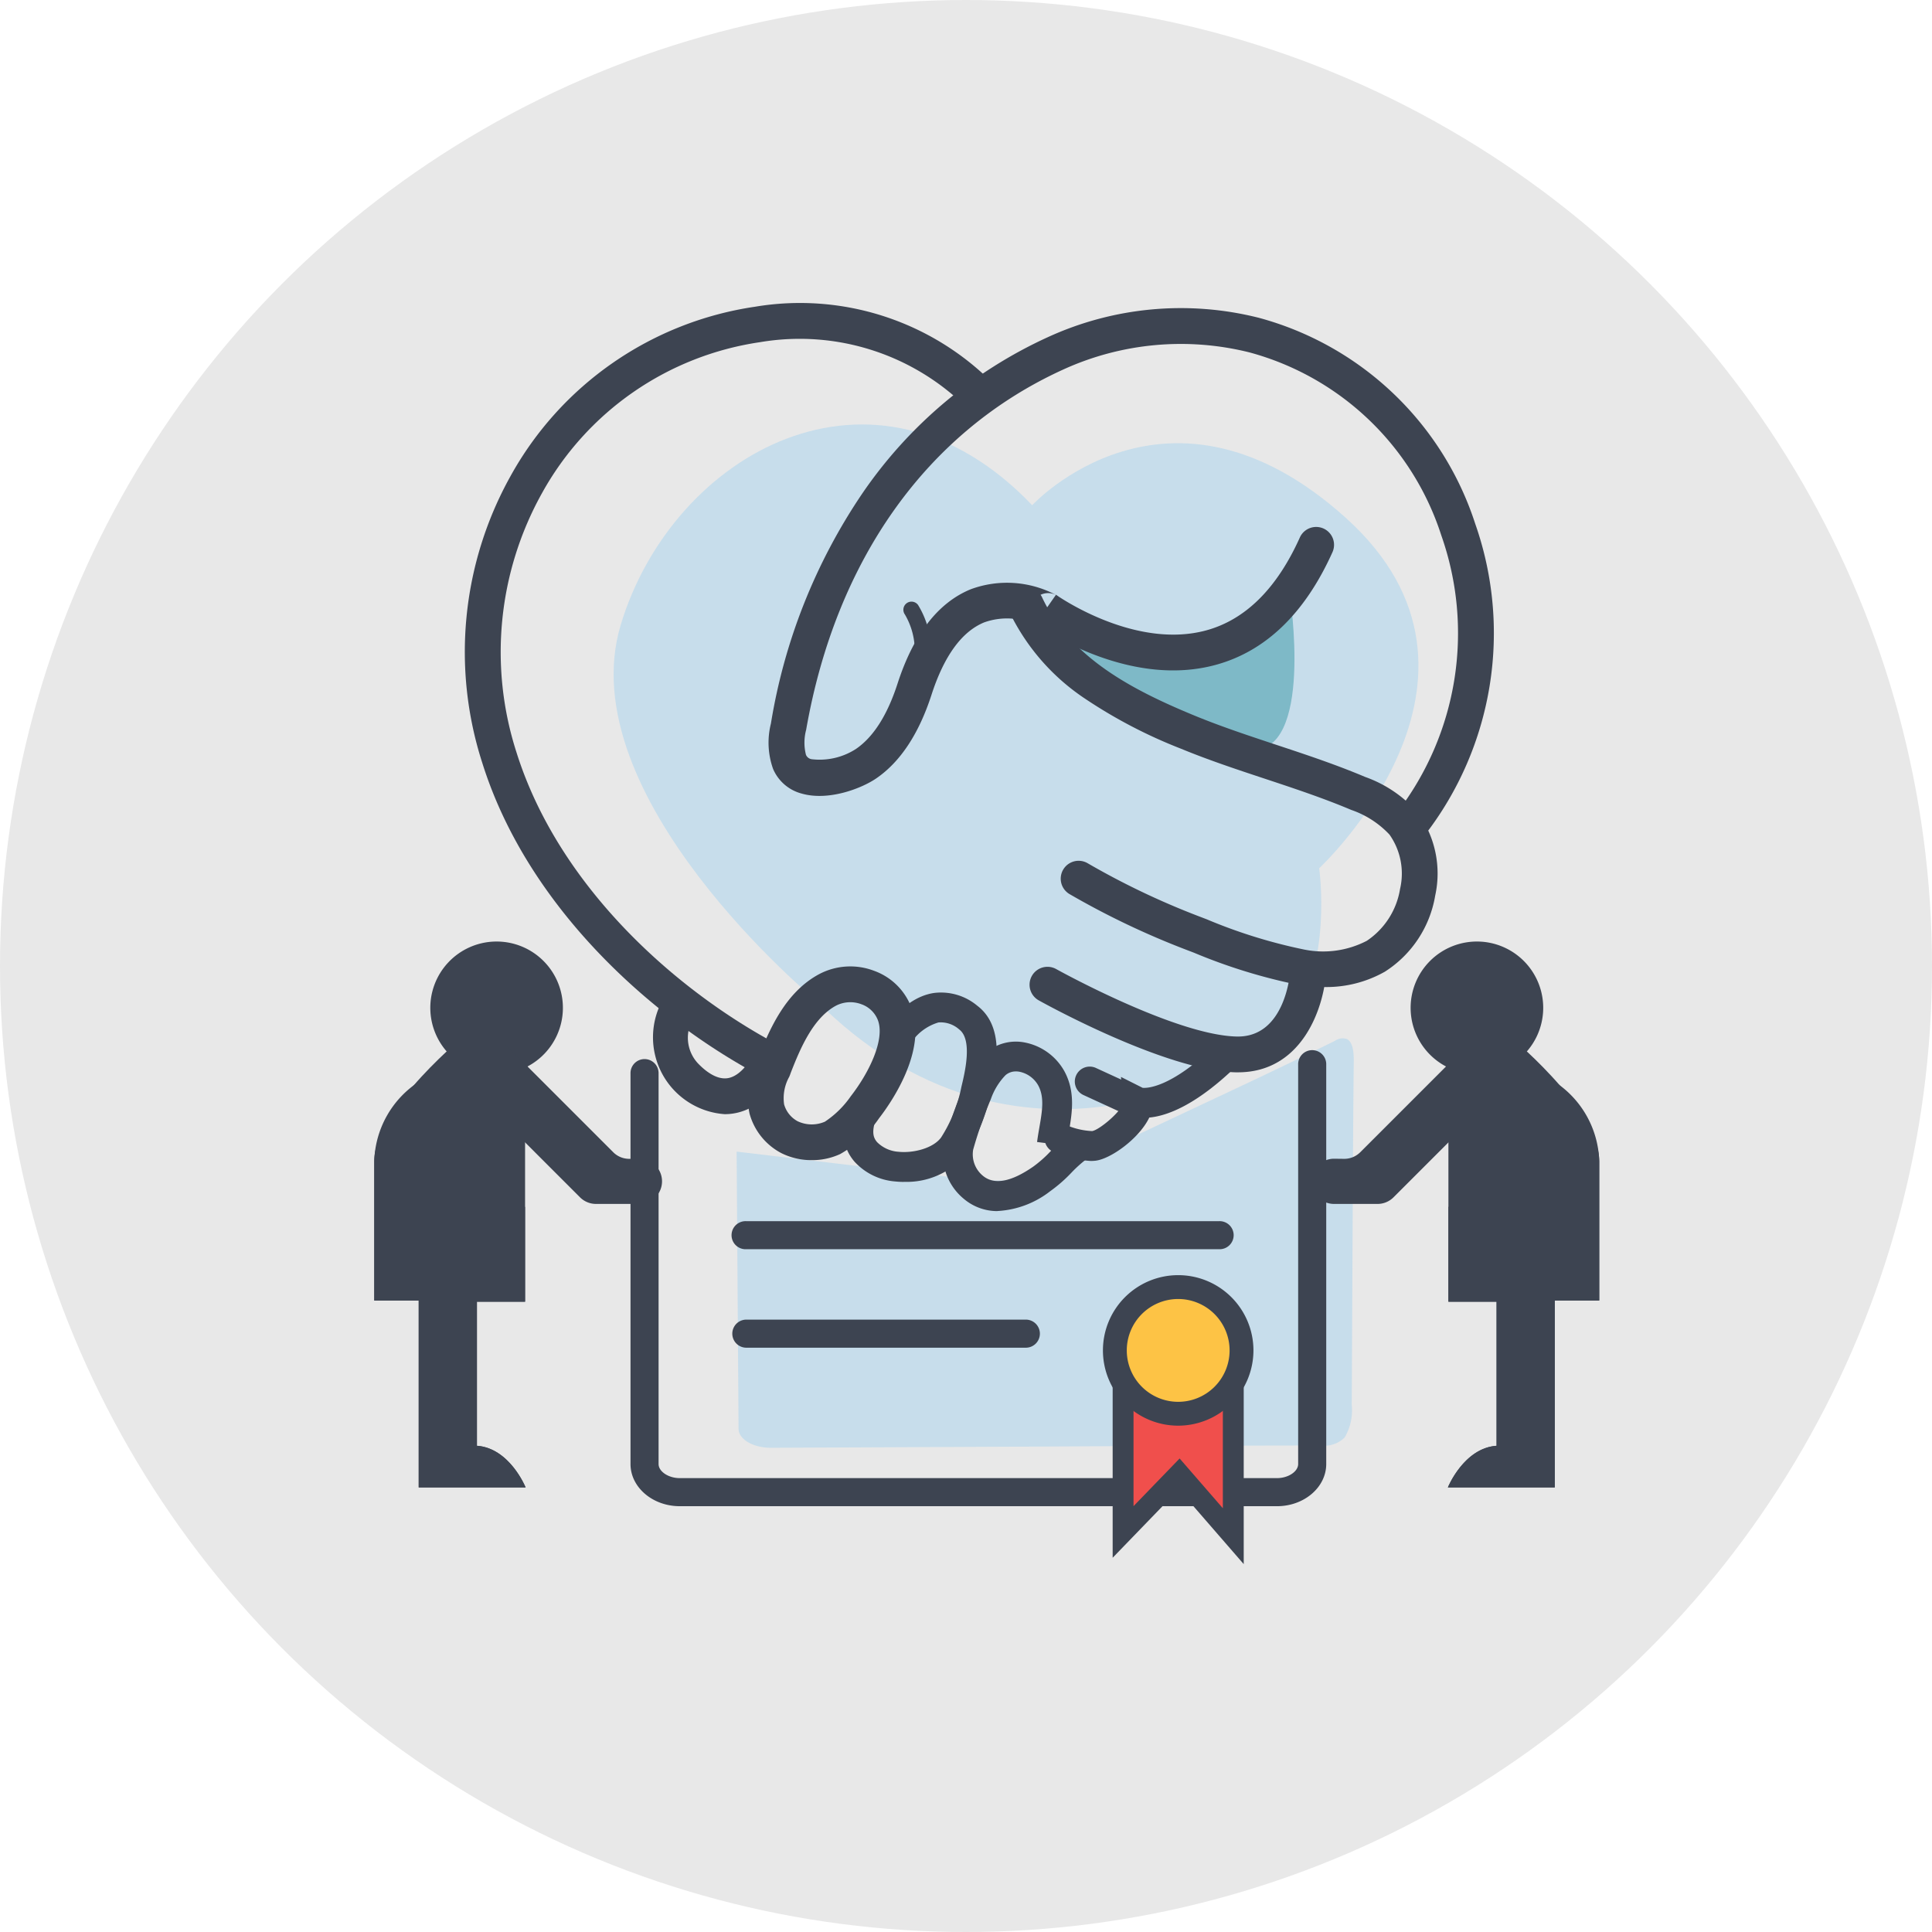 <svg xmlns="http://www.w3.org/2000/svg" xmlns:xlink="http://www.w3.org/1999/xlink" width="191" height="191" viewBox="0 0 191 191">
  <defs>
    <clipPath id="clip-path">
      <rect id="Rectángulo_3509" data-name="Rectángulo 3509" width="121.102" height="124.63" fill="none"/>
    </clipPath>
  </defs>
  <g id="Grupo_17661" data-name="Grupo 17661" transform="translate(-422 -6626)">
    <circle id="Elipse_966" data-name="Elipse 966" cx="95.5" cy="95.5" r="95.5" transform="translate(422 6626)" fill="#e8e8e8"/>
    <g id="Grupo_17440" data-name="Grupo 17440" transform="translate(459 6656)">
      <g id="Grupo_17439" data-name="Grupo 17439" clip-path="url(#clip-path)">
        <path id="Trazado_35554" data-name="Trazado 35554" d="M124.07,262.772l.19,27.4c.007,1.046,1.445,1.887,3.211,1.879l19.118-.085c10.7-.047,21.4-.12,32.093-.137l3.114-.005a2.844,2.844,0,0,0,2.385-.793,5.28,5.28,0,0,0,.7-3.217q.054-10.958.109-21.916.028-6.05.09-12.1c.007-.822-.077-1.836-.668-2.153a1.316,1.316,0,0,0-1.191.175c-3.265,1.615-6.536,3.183-9.821,4.726l-11.458,5.387c-3.386,1.592-6.766,3.69-10.438,3.695l-3.419,0" transform="translate(-88.246 -178.922)" fill="#c7ddeb"/>
        <path id="Trazado_35555" data-name="Trazado 35555" d="M151.649,300.832H92.605c-2.684,0-4.868-1.87-4.868-4.169V258.056a1.388,1.388,0,1,1,2.775,0v38.608c0,.742.978,1.393,2.093,1.393h59.044c1.115,0,2.093-.651,2.093-1.393V257.172a1.388,1.388,0,1,1,2.775,0v39.492c0,2.3-2.184,4.169-4.868,4.169" transform="translate(-62.404 -181.928)" fill="#3d4451"/>
        <path id="Trazado_35556" data-name="Trazado 35556" d="M170.636,316.981H123.848a1.388,1.388,0,1,1,0-2.775h46.789a1.388,1.388,0,1,1,0,2.775" transform="translate(-87.101 -223.481)" fill="#3d4451"/>
        <path id="Trazado_35557" data-name="Trazado 35557" d="M151.48,350.7H123.848a1.388,1.388,0,0,1,0-2.775H151.48a1.388,1.388,0,1,1,0,2.775" transform="translate(-87.101 -247.465)" fill="#3d4451"/>
        <path id="Trazado_35558" data-name="Trazado 35558" d="M101.918,98.347s-24.379-20.138-19.265-37.1,25.086-28.184,40.675-11.819c0,0,13.421-14.591,31,1.243S151.7,85.32,151.7,85.32s1.374,9.668-2.939,15-27.147,17.825-46.839-1.974" transform="translate(-58.285 -29.48)" fill="#c7ddeb"/>
        <path id="Trazado_35559" data-name="Trazado 35559" d="M250.5,99.74s2.457,15.841-3.984,15.357c-14.563-1.094-21.582-13.533-21.582-13.533s16.034,7.521,25.566-1.825" transform="translate(-159.987 -70.941)" fill="#7eb9c7"/>
        <path id="Trazado_35560" data-name="Trazado 35560" d="M248.278,136.68a15.933,15.933,0,0,1-2.556-.212,54.974,54.974,0,0,1-10.358-3.191l-.763-.291a79.886,79.886,0,0,1-11.547-5.513,1.769,1.769,0,0,1,1.772-3.061,76.3,76.3,0,0,0,11.034,5.269l.767.293a51.5,51.5,0,0,0,9.664,3,9.373,9.373,0,0,0,6.174-.866,7.625,7.625,0,0,0,3.29-5.128,6.678,6.678,0,0,0-1.047-5.377,9.329,9.329,0,0,0-3.776-2.436c-2.773-1.173-5.709-2.145-8.549-3.086-2.74-.907-5.572-1.845-8.319-2.979a48.833,48.833,0,0,1-9.531-4.987,21.544,21.544,0,0,1-7.363-8.449,1.768,1.768,0,0,1,3.2-1.507c2.807,5.962,8.889,9.134,15.043,11.673,2.629,1.085,5.4,2,8.081,2.89,2.906.962,5.911,1.957,8.815,3.186a12.406,12.406,0,0,1,5.181,3.511,10.191,10.191,0,0,1,1.739,8.221,11.084,11.084,0,0,1-4.976,7.52,11.734,11.734,0,0,1-5.975,1.517" transform="translate(-154.344 -69.097)" fill="#3d4451"/>
        <path id="Trazado_35561" data-name="Trazado 35561" d="M233.951,264.134a10.679,10.679,0,0,1-3.722-.906,1.474,1.474,0,0,1,1.179-2.7,7.219,7.219,0,0,0,2.687.653c.757-.132,2.921-1.993,3.069-2.78l-.221-2.575,2.142,1.078c.356.035,2.764.085,7.272-4.309a1.474,1.474,0,1,1,2.057,2.111c-4.1,3.992-7,4.986-8.671,5.137-1.011,2.1-3.847,4.111-5.336,4.269a4.292,4.292,0,0,1-.455.023" transform="translate(-163.123 -179.361)" fill="#3d4451"/>
        <path id="Trazado_35562" data-name="Trazado 35562" d="M60.888,76.717C50.316,71.281,37.365,60.208,32.723,45.431a35.7,35.7,0,0,1,2.763-28.318A33.1,33.1,0,0,1,59.666.326a26.875,26.875,0,0,1,23.65,7.684l-2.522,2.48A23.423,23.423,0,0,0,60.178,3.827,29.5,29.5,0,0,0,38.612,18.77a32.274,32.274,0,0,0-2.514,25.6c4.316,13.737,16.471,24.091,26.408,29.2Z" transform="translate(-22.04 0.001)" fill="#3d4451"/>
        <path id="Trazado_35563" data-name="Trazado 35563" d="M244.964,234.315l-.225,0c-6.942-.163-18.96-6.831-19.468-7.115A1.769,1.769,0,0,1,227,224.109c.117.065,11.758,6.525,17.826,6.667,4.84.122,5.3-6.28,5.321-6.552a1.769,1.769,0,1,1,3.53.23c-.223,3.437-2.334,9.861-8.708,9.861" transform="translate(-159.581 -158.304)" fill="#3d4451"/>
        <path id="Trazado_35564" data-name="Trazado 35564" d="M246.249,266.5a1.464,1.464,0,0,1-.614-.135l-4.8-2.206a1.474,1.474,0,1,1,1.23-2.678l4.8,2.206a1.474,1.474,0,0,1-.616,2.813" transform="translate(-170.683 -185.884)" fill="#3d4451"/>
        <path id="Trazado_35565" data-name="Trazado 35565" d="M102.309,249.447a7.619,7.619,0,0,1-6.076-11.42l2.987,1.894-1.494-.947,1.5.934a3.719,3.719,0,0,0,.422,4.512c.724.755,1.816,1.622,2.918,1.471.93-.128,1.883-1.028,2.685-2.533l3.122,1.663c-1.728,3.246-3.848,4.17-5.322,4.374a5.372,5.372,0,0,1-.744.051" transform="translate(-67.651 -169.298)" fill="#3d4451"/>
        <path id="Trazado_35566" data-name="Trazado 35566" d="M134.154,246.137a6.658,6.658,0,0,1-3.022-.7,6.289,6.289,0,0,1-3.131-3.89,7.464,7.464,0,0,1,.633-4.946l.1-.264c1.243-3.222,2.844-6.807,6.128-8.58a6.6,6.6,0,0,1,5.452-.338A6.17,6.17,0,0,1,144,231.054c1.6,4.271-2.048,9.456-3.2,10.944a11.531,11.531,0,0,1-3.846,3.539,6.633,6.633,0,0,1-2.8.6m-2.117-8.53-.107.274a4.34,4.34,0,0,0-.517,2.733,2.735,2.735,0,0,0,1.334,1.674,3.261,3.261,0,0,0,2.7.046A9.5,9.5,0,0,0,138,239.826c1.85-2.379,3.4-5.63,2.685-7.531a2.705,2.705,0,0,0-1.614-1.566,3.1,3.1,0,0,0-2.531.138c-2.224,1.2-3.493,4.108-4.508,6.74" transform="translate(-90.897 -161.443)" fill="#3d4451"/>
        <path id="Trazado_35567" data-name="Trazado 35567" d="M198.53,54.332a1.769,1.769,0,0,1-1.393-2.857,29.09,29.09,0,0,0,4.383-27.4A27.45,27.45,0,0,0,182.593,5.989a27.978,27.978,0,0,0-18.487,1.7c-13.418,6.118-22.432,18.763-25.38,35.6a4.892,4.892,0,0,0-.019,2.472.725.725,0,0,0,.552.434,6.611,6.611,0,0,0,4.383-1.008c1.725-1.173,3.109-3.345,4.116-6.455,1.577-4.876,4.012-8.017,7.236-9.336a10.341,10.341,0,0,1,8.418.554l.01-.015.151.1q.053.035.1.072c1.285.851,8.143,5.1,14.584,3.358,3.886-1.049,7.007-4.139,9.276-9.187a1.768,1.768,0,1,1,3.226,1.451c-2.73,6.07-6.633,9.824-11.6,11.156-7.9,2.12-15.742-2.695-17.439-3.829a6.723,6.723,0,0,0-5.388-.388c-2.215.906-3.968,3.312-5.21,7.151-1.254,3.876-3.1,6.666-5.492,8.291-1.442.981-4.715,2.25-7.361,1.479a4.236,4.236,0,0,1-2.811-2.431,7.718,7.718,0,0,1-.216-4.482,56.765,56.765,0,0,1,9.017-22.724,44.652,44.652,0,0,1,18.38-15.488,31.523,31.523,0,0,1,20.833-1.908,30.974,30.974,0,0,1,21.4,20.366,32.615,32.615,0,0,1-4.944,30.723,1.765,1.765,0,0,1-1.395.68M162.648,29.775a1.777,1.777,0,0,0-1.526.877l1.277.753,1.013-1.449a1.687,1.687,0,0,0-.763-.181" transform="translate(-96.029 -1.14)" fill="#3d4451"/>
        <path id="Trazado_35568" data-name="Trazado 35568" d="M200.036,269.514a5.115,5.115,0,0,1-3.351-1.227,5.646,5.646,0,0,1-1.9-5.646,45.6,45.6,0,0,1,1.871-5.341,8.881,8.881,0,0,1,2.246-3.455,4.534,4.534,0,0,1,3.828-1,5.731,5.731,0,0,1,3.9,2.815c1.141,2.071.77,4.213.443,6.1q-.025.142-.048.28.089-.067.182-.134l1.719,2.394a12.691,12.691,0,0,0-1.6,1.43,14.464,14.464,0,0,1-2.084,1.817,9.281,9.281,0,0,1-5.2,1.959m1.8-13.8a1.524,1.524,0,0,0-1.019.372,6.429,6.429,0,0,0-1.446,2.361,42.6,42.6,0,0,0-1.749,4.994,2.739,2.739,0,0,0,.958,2.586c1.107.927,2.781.625,4.976-.9a11.893,11.893,0,0,0,1.676-1.476c.233-.233.469-.469.722-.707l-2.015-.253c.061-.483.144-.965.225-1.43.28-1.617.522-3.013-.12-4.178a2.751,2.751,0,0,0-1.841-1.337,2.039,2.039,0,0,0-.366-.035" transform="translate(-138.418 -179.783)" fill="#3d4451"/>
        <path id="Trazado_35569" data-name="Trazado 35569" d="M166.62,254.642a8.1,8.1,0,0,1-.847-.044,6.1,6.1,0,0,1-4.019-1.945c-1.791-2.063-.944-4.5-.606-5.445.01-.031.028-.087.053-.164l2.8.925-.067.2c-.525,1.47-.372,2.065.047,2.546a3.292,3.292,0,0,0,2.1.946c1.451.154,3.425-.331,4.217-1.407a14.424,14.424,0,0,0,2.009-5c.338-1.4,1.131-4.665-.213-5.684a2.744,2.744,0,0,0-2.054-.693,4.93,4.93,0,0,0-2.852,2.244l-2.384-1.734c1.469-2.02,3.086-3.172,4.806-3.426a5.586,5.586,0,0,1,4.266,1.26c2.882,2.186,1.811,6.6,1.3,8.727a16.952,16.952,0,0,1-2.5,6.051,7.625,7.625,0,0,1-6.054,2.635" transform="translate(-114.264 -167.796)" fill="#3d4451"/>
        <path id="Trazado_35570" data-name="Trazado 35570" d="M182.944,109.285a.811.811,0,0,1-.123-.01.8.8,0,0,1-.671-.915,7.117,7.117,0,0,0-.838-4.993.8.8,0,0,1,1.3-.943,8.687,8.687,0,0,1,1.125,6.181.8.8,0,0,1-.792.68" transform="translate(-128.851 -72.614)" fill="#3d4451"/>
        <path id="Trazado_35571" data-name="Trazado 35571" d="M256.388,368.58v15.026l5.548-5.739,5.346,6.157V369.247" transform="translate(-182.358 -262.155)" fill="#f04f4c"/>
        <path id="Trazado_35572" data-name="Trazado 35572" d="M265.773,386.785l-6.418-7.392-6.539,6.764V368.58h2.063v12.475l4.557-4.714,4.274,4.922V369.247h2.063Z" transform="translate(-179.817 -262.155)" fill="#3d4451"/>
        <path id="Trazado_35573" data-name="Trazado 35573" d="M253.569,343.038a6.261,6.261,0,1,1,6.261,6.261,6.261,6.261,0,0,1-6.261-6.261" transform="translate(-180.353 -239.535)" fill="#fdc345"/>
        <path id="Trazado_35574" data-name="Trazado 35574" d="M256.926,347.575a7.44,7.44,0,1,1,7.44-7.44,7.448,7.448,0,0,1-7.44,7.44m0-12.522a5.082,5.082,0,1,0,5.082,5.082,5.088,5.088,0,0,0-5.082-5.082" transform="translate(-177.449 -236.632)" fill="#3d4451"/>
        <path id="Trazado_35575" data-name="Trazado 35575" d="M367.646,278.805v9.351h4.761V302.4c-3.244.229-4.813,4.116-4.813,4.116h10.568V288.042h4.394V274.276a9.7,9.7,0,0,0-4.447-7.89" transform="translate(-261.454 -189.469)" fill="#3d4451"/>
        <path id="Trazado_35576" data-name="Trazado 35576" d="M361.729,231.566a6.554,6.554,0,1,1,6.207-6.2,6.554,6.554,0,0,1-6.207,6.2" transform="translate(-252.381 -155.386)" fill="#3d4451"/>
        <path id="Trazado_35577" data-name="Trazado 35577" d="M367.189,260.306v15.925h4.761v14.247c-3.244.229-4.813,4.116-4.813,4.116H377.7V276.117H382.1V262.35c0-5.26-9.287-12.73-9.287-12.73l-5.86,3.357" transform="translate(-260.997 -177.544)" fill="#3d4451"/>
        <path id="Trazado_35578" data-name="Trazado 35578" d="M336.564,253.294l-10.773,10.773a2.235,2.235,0,0,1-1.607.654l-.923-.011a2.235,2.235,0,1,0-.027,4.469H327.5a2.235,2.235,0,0,0,1.58-.655l5.65-5.65" transform="translate(-228.314 -180.157)" fill="#3d4451"/>
        <path id="Trazado_35579" data-name="Trazado 35579" d="M14.91,278.805v9.351H10.149V302.4c3.244.229,4.813,4.116,4.813,4.116H4.394V288.042H0V274.276a9.7,9.7,0,0,1,4.447-7.89" transform="translate(0 -189.469)" fill="#3d4451"/>
        <path id="Trazado_35580" data-name="Trazado 35580" d="M25.4,231.566a6.554,6.554,0,1,0-6.207-6.2,6.554,6.554,0,0,0,6.207,6.2" transform="translate(-13.643 -155.386)" fill="#3d4451"/>
        <path id="Trazado_35581" data-name="Trazado 35581" d="M14.91,260.306v15.925H10.149v14.247c3.244.229,4.813,4.116,4.813,4.116H4.394V276.117H0V262.35c0-5.26,9.287-12.73,9.287-12.73l5.86,3.357" transform="translate(0 -177.544)" fill="#3d4451"/>
        <path id="Trazado_35582" data-name="Trazado 35582" d="M44.51,253.294l10.773,10.773a2.234,2.234,0,0,0,1.607.654l.923-.011a2.235,2.235,0,1,1,.027,4.469H53.578a2.235,2.235,0,0,1-1.58-.655l-5.65-5.65" transform="translate(-31.658 -180.157)" fill="#3d4451"/>
      </g>
    </g>
  </g>
</svg>
